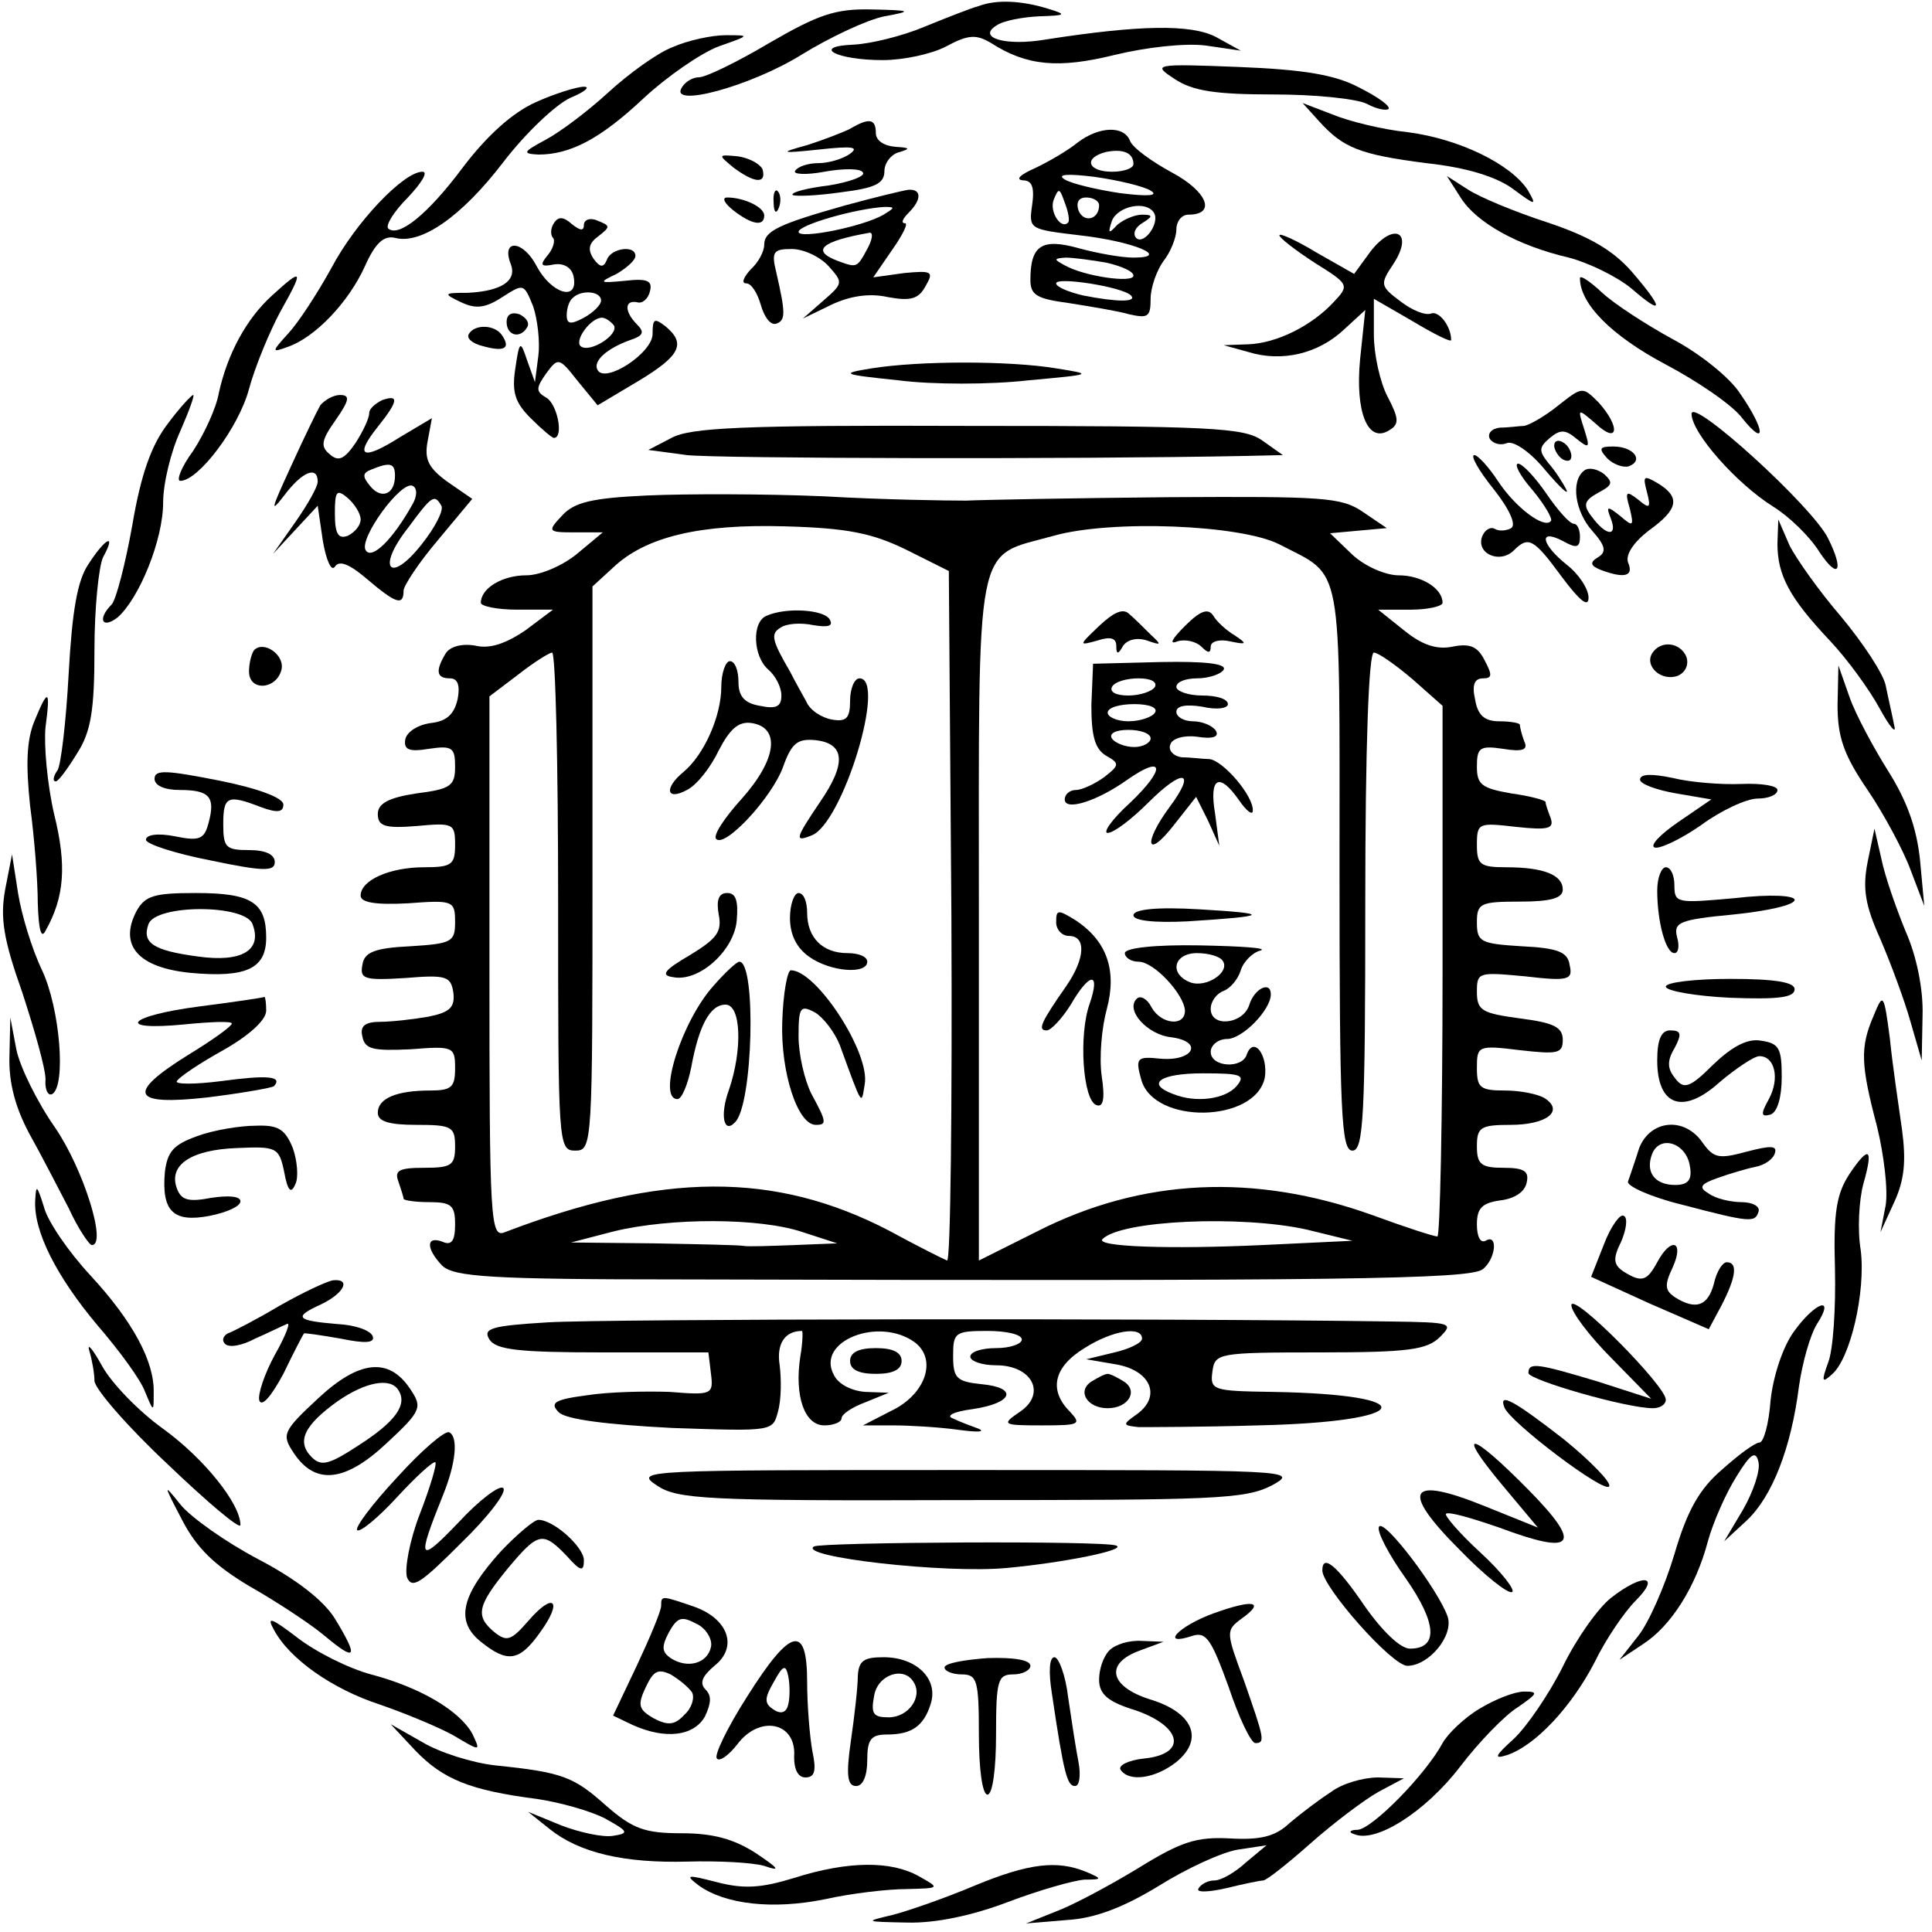 <?xml version="1.0" standalone="no"?>
<!DOCTYPE svg PUBLIC "-//W3C//DTD SVG 20010904//EN"
 "http://www.w3.org/TR/2001/REC-SVG-20010904/DTD/svg10.dtd">
<svg version="1.0" xmlns="http://www.w3.org/2000/svg"
 width="225pt" height="225pt" viewBox="0 0 225 225"
 preserveAspectRatio="xMidYMid meet">

<g transform="translate(0,225) scale(0.1,-0.1)"
fill="#000000" stroke="none">
<path d="M1140 2243 c-8 -2 -36 -13 -63 -24 -26 -11 -63 -20 -83 -21 -50 -2
-20 -18 34 -18 24 0 57 7 74 16 26 14 35 14 52 4 42 -27 79 -30 144 -14 37 9
82 14 106 11 l41 -6 -29 16 c-29 15 -89 14 -198 -3 -47 -8 -80 2 -58 16 8 6
31 10 50 11 32 1 33 2 10 9 -29 9 -59 11 -80 3z"/>
<path d="M896 2200 c-37 -22 -74 -40 -82 -40 -7 0 -16 -5 -20 -12 -15 -24 79
1 139 38 34 21 77 41 97 45 33 6 32 7 -15 8 -42 1 -62 -6 -119 -39z"/>
<path d="M783 2195 c-18 -7 -51 -31 -75 -53 -24 -22 -56 -46 -73 -55 -26 -14
-27 -16 -8 -17 37 0 72 18 123 66 27 25 66 52 87 60 37 13 37 13 8 13 -16 0
-44 -6 -62 -14z"/>
<path d="M1368 2158 c21 -14 48 -18 115 -18 49 0 97 -5 109 -11 11 -6 22 -8
25 -6 3 3 -12 14 -34 25 -28 15 -65 21 -140 24 -100 4 -101 3 -75 -14z"/>
<path d="M624 2131 c-27 -12 -57 -39 -85 -76 -41 -55 -75 -82 -87 -71 -3 4 7
20 23 36 16 17 24 30 17 30 -22 0 -78 -59 -106 -112 -16 -29 -38 -63 -50 -76
-20 -22 -20 -23 -1 -16 32 11 71 52 90 94 12 27 22 36 35 33 30 -8 77 24 126
88 26 34 61 67 78 75 17 7 24 13 16 13 -8 0 -34 -8 -56 -18z"/>
<path d="M1536 2109 c28 -31 47 -39 125 -49 47 -5 82 -16 101 -30 27 -20 28
-20 17 -1 -20 30 -79 59 -139 67 -30 3 -70 13 -89 21 l-34 13 19 -21z"/>
<path d="M990 2100 c-8 -4 -31 -13 -50 -19 -33 -9 -32 -10 15 -5 37 4 46 3 35
-5 -8 -6 -25 -11 -37 -11 -12 0 -24 -4 -27 -9 -3 -4 13 -5 34 -1 22 4 43 4 45
-1 3 -4 -15 -11 -40 -15 -25 -3 -44 -8 -42 -11 3 -2 28 -1 56 3 40 5 51 10 51
25 0 9 8 20 18 22 13 4 11 5 -5 6 -13 1 -23 7 -23 16 0 17 -8 18 -30 5z"/>
<path d="M1255 2084 c-11 -9 -33 -22 -50 -30 -16 -7 -23 -13 -14 -14 11 0 14
-8 11 -29 -4 -28 -3 -28 55 -35 63 -7 108 -26 63 -26 -14 0 -42 5 -64 11 -43
12 -56 3 -56 -37 0 -18 8 -22 45 -27 25 -4 56 -9 70 -13 22 -5 25 -3 25 18 0
13 7 33 15 44 8 10 15 27 15 37 0 9 6 17 14 17 33 0 22 27 -19 49 -24 13 -46
29 -49 37 -7 18 -36 17 -61 -2z m65 -25 c0 -5 -11 -9 -25 -9 -28 0 -34 16 -7
23 20 4 32 -1 32 -14z m20 -31 c10 -6 -3 -7 -35 -3 -27 4 -57 11 -65 16 -10 6
3 7 35 3 28 -4 57 -11 65 -16z m-96 -37 c-8 -9 -22 12 -17 26 6 15 7 14 13 -3
4 -10 6 -21 4 -23z m36 20 c0 -17 -18 -21 -24 -6 -3 9 0 15 9 15 8 0 15 -4 15
-9z m64 -9 c7 -12 -12 -38 -21 -29 -4 5 -1 12 7 17 13 8 13 10 0 10 -9 0 -22
-6 -29 -12 -10 -11 -11 -10 -6 5 7 17 40 24 49 9z m-55 -58 c17 -4 31 -10 31
-15 0 -9 -57 -1 -80 12 -13 7 -13 8 1 9 9 0 31 -3 48 -6z m28 -38 c8 -8 -16
-8 -56 0 -17 4 -31 10 -31 14 0 8 77 -4 87 -14z"/>
<path d="M854 2055 c24 -18 39 -20 34 -2 -3 6 -15 13 -29 15 -23 2 -23 2 -5
-13z"/>
<path d="M1701 2020 c18 -29 66 -56 126 -70 23 -6 56 -22 73 -36 38 -33 38
-24 0 20 -22 25 -50 41 -98 57 -37 12 -78 29 -92 38 l-25 16 16 -25z"/>
<path d="M901 2014 c0 -11 3 -14 6 -6 3 7 2 16 -1 19 -3 4 -6 -2 -5 -13z"/>
<path d="M985 2011 c-78 -22 -95 -30 -95 -46 0 -8 -7 -21 -16 -29 -8 -9 -11
-16 -5 -16 6 0 13 -11 17 -25 4 -14 11 -24 18 -22 11 4 11 12 0 60 -6 24 -3
27 18 27 14 0 33 -9 43 -20 17 -19 17 -20 -6 -40 l-24 -21 33 16 c21 10 44 14
66 9 27 -5 36 -2 44 13 10 17 7 18 -25 15 l-36 -5 22 32 c12 17 19 31 15 31
-5 0 -3 5 4 12 16 16 15 28 0 27 -7 -1 -40 -9 -73 -18z m44 -11 c-24 -14 -99
-29 -99 -20 0 8 66 27 100 29 13 0 12 -1 -1 -9z m-19 -40 c-12 -22 -12 -22
-34 -14 -32 12 -20 23 37 33 4 0 3 -8 -3 -19z"/>
<path d="M854 2005 c22 -17 36 -19 36 -6 0 10 -24 21 -43 21 -7 0 -3 -7 7 -15z"/>
<path d="M645 1990 c-4 -6 -4 -14 -1 -17 3 -3 0 -13 -6 -20 -10 -12 -8 -14 7
-11 12 2 21 -4 23 -14 6 -30 -26 -20 -43 12 -16 31 -42 32 -30 2 7 -19 -11
-31 -50 -33 -29 0 -29 -1 -8 -11 17 -8 28 -7 48 6 25 16 25 16 36 -11 5 -15 8
-41 6 -57 l-4 -31 -9 25 c-8 24 -9 24 -14 -10 -4 -27 0 -39 18 -57 13 -13 25
-23 27 -23 12 0 4 40 -9 47 -12 7 -12 11 0 28 14 19 15 19 37 -9 l23 -28 47
28 c50 30 56 44 32 64 -13 10 -15 9 -15 -9 0 -22 -55 -58 -64 -42 -6 10 10 25
38 35 15 5 17 9 8 18 -15 15 -15 29 0 26 6 -2 13 4 15 13 3 12 -3 15 -29 12
-31 -3 -31 -2 -10 8 12 7 22 16 22 21 0 13 -28 9 -33 -4 -4 -10 -8 -10 -16 1
-7 11 -5 18 6 26 14 11 14 12 -1 18 -9 4 -16 1 -16 -5 0 -7 -4 -7 -14 1 -10 9
-16 9 -21 1z m55 -90 c0 -5 -9 -14 -20 -20 -15 -8 -20 -8 -20 3 0 8 3 17 7 20
10 10 33 8 33 -3z m15 -29 c6 -11 -29 -33 -39 -24 -7 7 12 33 25 33 4 0 10 -4
14 -9z"/>
<path d="M1490 1976 c0 -3 18 -17 41 -32 40 -25 41 -26 22 -46 -25 -27 -66
-48 -100 -49 l-28 -1 29 -8 c39 -12 81 -2 111 26 l25 23 -6 -57 c-6 -62 9 -99
34 -83 12 7 11 14 -2 39 -9 17 -16 50 -16 72 l0 42 45 -26 c25 -15 45 -25 45
-22 0 16 -14 34 -23 31 -7 -3 -23 4 -36 14 -24 18 -24 20 -8 44 24 37 0 49
-27 14 l-19 -26 -44 25 c-23 14 -43 23 -43 20z"/>
<path d="M317 1906 c-30 -27 -52 -68 -62 -113 -3 -18 -17 -48 -30 -68 -14 -19
-20 -35 -15 -35 21 0 68 62 80 107 7 26 24 67 37 91 27 48 26 51 -10 18z"/>
<path d="M1840 1926 c0 -30 37 -67 99 -100 38 -20 79 -48 90 -63 28 -35 27
-14 -2 28 -12 19 -47 47 -79 64 -31 17 -68 41 -82 54 -15 14 -26 21 -26 17z"/>
<path d="M590 1875 c0 -16 16 -20 24 -6 3 5 -1 11 -9 15 -9 3 -15 0 -15 -9z"/>
<path d="M546 1861 c-3 -5 4 -11 16 -14 25 -7 33 -3 23 12 -8 13 -32 14 -39 2z"/>
<path d="M1015 1821 c-37 -6 -35 -7 32 -14 39 -5 106 -5 150 0 76 7 77 7 33
14 -54 9 -159 9 -215 0z"/>
<path d="M1815 1778 c-16 -13 -34 -23 -40 -24 -5 0 -18 -2 -28 -2 -10 -1 -15
-7 -12 -13 4 -6 13 -8 20 -5 8 3 28 -11 45 -32 17 -20 28 -30 24 -22 -4 8 -13
22 -21 31 -11 14 -11 18 2 29 12 10 18 10 31 -1 15 -12 16 -11 9 11 -8 25 -8
25 14 6 26 -24 28 -3 3 25 -19 19 -19 19 -47 -3z"/>
<path d="M195 1756 c-19 -25 -31 -59 -41 -118 -8 -45 -19 -87 -24 -92 -17 -17
-11 -29 7 -15 25 22 53 90 53 134 0 22 9 59 20 83 10 23 17 42 15 42 -2 0 -16
-15 -30 -34z"/>
<path d="M373 1778 c-4 -7 -20 -40 -35 -73 -22 -48 -24 -54 -7 -32 21 28 39
35 39 16 0 -6 -12 -27 -26 -47 l-26 -37 26 28 26 28 6 -41 c4 -23 10 -36 14
-30 5 8 17 3 37 -14 34 -29 43 -32 43 -14 0 6 18 33 40 59 l40 48 -29 20 c-22
16 -27 26 -23 47 l5 27 -37 -22 c-44 -28 -54 -23 -26 12 24 30 25 38 5 31 -8
-4 -15 -10 -15 -15 0 -6 -7 -21 -16 -35 -13 -19 -20 -22 -30 -13 -11 9 -10 16
7 40 16 23 17 29 5 29 -8 0 -18 -6 -23 -12z m87 -82 c0 -22 -16 -28 -29 -12
-9 11 -9 15 1 19 22 9 28 8 28 -7z m20 -34 c-23 -41 -47 -64 -54 -53 -9 13 42
83 55 75 5 -3 5 -12 -1 -22z m-60 -17 c0 -7 -7 -15 -15 -19 -11 -4 -15 2 -15
26 0 26 2 29 15 18 8 -7 15 -18 15 -25z m94 16 c3 -5 -7 -25 -23 -45 -37 -47
-53 -28 -16 19 28 38 31 40 39 26z"/>
<path d="M1970 1768 c0 -22 52 -81 95 -108 18 -11 43 -35 54 -53 22 -33 29
-22 10 16 -18 37 -159 165 -159 145z"/>
<path d="M782 1740 l-27 -14 45 -6 c36 -4 450 -5 650 -1 l44 1 -24 17 c-21 15
-60 17 -343 17 -262 1 -323 -2 -345 -14z"/>
<path d="M1810 1731 c0 -5 5 -13 10 -16 6 -3 10 -2 10 4 0 5 -4 13 -10 16 -5
3 -10 2 -10 -4z"/>
<path d="M1872 1716 c7 -7 19 -11 25 -9 18 7 5 23 -18 23 -16 0 -18 -2 -7 -14z"/>
<path d="M1739 1681 c19 -24 27 -42 21 -46 -5 -3 -14 -4 -19 -1 -5 3 -12 -1
-15 -9 -7 -20 21 -32 37 -16 17 17 23 14 56 -31 21 -28 31 -36 31 -24 0 10
-11 27 -25 38 -30 24 -34 43 -5 28 16 -9 20 -8 20 5 0 8 -3 15 -7 15 -5 0 -19
16 -32 35 -13 19 -28 35 -33 35 -5 0 2 -14 17 -31 14 -17 24 -34 21 -36 -8 -9
-41 16 -61 46 -11 17 -24 31 -28 31 -5 0 5 -18 22 -39z"/>
<path d="M1845 1702 c-16 -12 -11 -48 10 -71 15 -17 16 -24 6 -30 -10 -6 -9
-10 4 -15 27 -10 38 -7 31 9 -3 9 6 23 24 37 35 25 37 39 11 55 -17 10 -18 9
-13 -10 5 -19 3 -20 -10 -9 -14 11 -16 10 -10 -10 5 -21 4 -22 -11 -9 -15 12
-17 12 -11 -3 8 -21 -5 -21 -22 2 -11 14 -9 19 7 28 17 9 18 12 7 22 -8 6 -18
8 -23 4z"/>
<path d="M754 1673 c-65 -3 -85 -8 -99 -23 -18 -19 -17 -20 14 -20 l33 0 -30
-25 c-17 -14 -43 -25 -59 -25 -28 0 -53 -15 -53 -32 0 -4 19 -8 42 -8 l42 0
-32 -24 c-22 -15 -41 -22 -58 -18 -16 3 -30 -1 -35 -9 -12 -20 -11 -29 5 -29
9 0 12 -8 9 -24 -4 -18 -13 -26 -31 -28 -15 -2 -28 -10 -30 -19 -2 -12 4 -15
28 -11 27 4 30 1 30 -21 0 -22 -5 -26 -45 -31 -33 -5 -45 -12 -45 -24 0 -14 8
-17 45 -14 43 4 45 3 45 -22 0 -23 -4 -26 -36 -26 -40 0 -74 -15 -74 -33 0 -8
17 -11 55 -9 53 4 55 3 55 -22 0 -23 -4 -25 -52 -28 -42 -2 -54 -7 -56 -22 -3
-16 2 -18 50 -15 48 4 53 2 56 -17 2 -17 -4 -23 -29 -28 -17 -3 -43 -6 -56 -6
-18 0 -24 -5 -21 -17 3 -15 12 -17 56 -15 50 4 52 3 52 -22 0 -22 -4 -26 -29
-26 -39 0 -61 -9 -61 -26 0 -10 13 -14 45 -14 41 0 45 -2 45 -25 0 -22 -4 -25
-36 -25 -29 0 -35 -3 -30 -16 3 -9 6 -18 6 -20 0 -2 14 -4 30 -4 26 0 30 -4
30 -26 0 -19 -4 -25 -15 -20 -19 7 -19 -8 0 -28 14 -13 56 -16 278 -16 766 -2
920 0 934 12 15 12 18 42 3 33 -6 -3 -10 5 -10 19 0 19 6 25 27 28 17 2 29 10
31 21 3 13 -3 17 -27 17 -26 0 -31 4 -31 25 0 22 4 25 39 25 42 0 63 16 40 31
-8 5 -29 9 -46 9 -29 0 -33 3 -33 26 0 26 1 27 50 21 44 -5 50 -4 50 12 0 15
-11 20 -50 25 -44 6 -50 9 -50 31 0 23 2 23 56 18 51 -6 56 -4 52 13 -2 15
-13 20 -56 22 -48 3 -52 5 -52 28 0 22 4 24 50 24 36 0 50 4 50 14 0 17 -22
26 -66 26 -30 0 -34 3 -34 26 0 26 2 26 46 21 37 -4 44 -2 40 10 -3 8 -6 16
-6 19 0 2 -18 7 -40 10 -34 6 -40 10 -40 31 0 22 3 25 30 21 24 -4 30 -1 25 9
-3 8 -5 17 -5 19 0 2 -11 4 -24 4 -17 0 -25 7 -28 25 -4 17 -1 25 9 25 11 0
11 4 2 21 -8 16 -17 20 -37 16 -19 -4 -36 2 -57 19 l-30 24 38 0 c20 0 37 4
37 8 0 17 -25 32 -51 32 -16 0 -40 11 -54 24 l-26 25 33 3 33 3 -28 19 c-25
17 -46 18 -225 17 -108 -1 -215 -3 -237 -4 -22 0 -96 1 -165 5 -69 3 -162 3
-206 1z m301 -63 l50 -25 3 -403 c1 -222 -1 -402 -5 -400 -5 2 -35 17 -68 35
-133 69 -264 68 -447 -2 -17 -7 -18 12 -18 308 l0 316 33 25 c19 15 37 26 40
26 4 0 7 -130 7 -290 0 -283 0 -290 20 -290 20 0 20 7 20 328 l0 329 24 22
c38 36 101 51 201 48 72 -2 101 -8 140 -27z m435 6 c75 -39 70 -13 70 -378 0
-285 2 -328 15 -328 13 0 15 39 15 290 0 180 4 290 10 290 5 0 25 -14 45 -31
l35 -31 0 -309 c0 -170 -3 -309 -6 -309 -4 0 -38 11 -76 25 -137 49 -268 43
-390 -19 l-68 -34 0 397 c0 452 -6 421 87 447 67 19 218 13 263 -10z m-555
-801 l40 -13 -50 -2 c-27 -1 -54 -2 -59 -1 -4 1 -52 2 -105 3 l-96 1 50 13
c66 16 170 16 220 -1z m587 3 l53 -13 -105 -5 c-108 -5 -195 -2 -186 7 22 22
162 28 238 11z"/>
<path d="M893 1533 c-18 -7 -16 -48 2 -63 8 -7 15 -20 15 -30 0 -13 -6 -16
-25 -12 -18 3 -25 11 -25 28 0 13 -4 24 -10 24 -5 0 -10 -14 -10 -30 0 -34
-20 -79 -44 -99 -23 -19 -20 -34 4 -21 12 6 28 27 37 46 13 25 23 34 38 32 34
-5 30 -42 -11 -88 -20 -22 -34 -43 -30 -47 10 -11 65 48 78 84 10 28 17 33 38
31 34 -4 36 -27 5 -72 -29 -43 -30 -47 -10 -39 36 13 88 183 56 183 -6 0 -11
-12 -11 -26 0 -20 -4 -25 -21 -22 -12 2 -26 11 -30 21 -5 9 -14 25 -19 35 -21
36 -23 44 -11 51 7 5 24 6 38 3 18 -3 24 -1 19 7 -7 11 -50 14 -73 4z"/>
<path d="M837 1185 c4 -20 -2 -28 -33 -47 -31 -18 -35 -24 -20 -26 30 -6 71
31 74 66 2 23 -1 32 -11 32 -10 0 -13 -8 -10 -25z"/>
<path d="M920 1181 c0 -20 8 -35 22 -45 25 -18 68 -21 68 -6 0 6 -10 10 -23
10 -29 0 -47 18 -47 47 0 13 -4 23 -10 23 -5 0 -10 -13 -10 -29z"/>
<path d="M831 1102 c-37 -41 -66 -132 -42 -132 5 0 12 17 16 37 9 49 22 73 40
73 18 0 20 -52 4 -99 -11 -30 -6 -52 7 -38 21 20 25 187 5 187 -3 0 -17 -13
-30 -28z"/>
<path d="M911 1060 c-2 -59 18 -120 39 -120 13 0 13 3 -5 36 -8 16 -15 46 -15
67 0 34 2 37 19 28 10 -6 23 -23 29 -38 27 -74 25 -70 29 -46 7 36 -56 133
-86 133 -4 0 -9 -27 -10 -60z"/>
<path d="M1280 1521 c-24 -23 -24 -23 -2 -17 15 5 22 3 22 -6 0 -10 2 -11 8 0
5 7 16 10 28 6 17 -6 17 -5 4 7 -8 8 -19 19 -25 24 -7 7 -18 2 -35 -14z"/>
<path d="M1380 1521 c-15 -15 -19 -22 -9 -18 9 3 22 0 28 -6 8 -8 11 -8 11 0
0 6 10 9 23 6 19 -4 20 -3 5 7 -10 6 -21 16 -25 23 -6 9 -15 6 -33 -12z"/>
<path d="M1271 1429 c0 -36 4 -51 17 -59 16 -9 16 -11 -2 -25 -11 -8 -26 -15
-33 -15 -7 0 -13 -5 -13 -11 0 -14 38 -2 73 23 43 30 45 13 3 -27 -21 -19 -32
-35 -26 -35 7 0 28 16 47 35 41 41 57 38 25 -5 -31 -42 -27 -62 5 -21 l26 33
14 -28 13 -29 -5 38 c-7 42 5 48 28 15 9 -13 16 -18 16 -12 1 17 -35 59 -51
60 -7 0 -21 2 -31 2 -10 1 -17 8 -14 15 2 7 16 11 31 9 19 -3 26 0 22 7 -4 6
-16 11 -27 11 -10 0 -19 5 -19 11 0 7 11 9 30 6 17 -4 30 -2 30 3 0 6 -13 10
-30 10 -16 0 -30 5 -30 10 0 6 11 10 24 10 14 0 28 5 31 10 4 7 -21 10 -73 9
l-79 -2 -2 -48z m74 21 c-3 -5 -17 -10 -31 -10 -14 0 -22 4 -19 10 3 6 17 10
31 10 14 0 22 -4 19 -10z m0 -30 c-3 -5 -17 -10 -31 -10 -13 0 -24 5 -24 10 0
6 14 10 31 10 17 0 28 -4 24 -10z m-5 -30 c0 -5 -9 -10 -19 -10 -11 0 -23 5
-26 10 -4 6 5 10 19 10 14 0 26 -4 26 -10z"/>
<path d="M1320 1184 c0 -6 23 -9 63 -7 95 6 99 9 14 14 -50 3 -77 0 -77 -7z"/>
<path d="M1230 1176 c0 -9 7 -16 15 -16 20 0 19 -26 -3 -58 -30 -43 -34 -52
-23 -52 5 0 18 14 28 30 22 38 35 39 22 1 -13 -36 -8 -113 8 -118 8 -3 10 8 6
34 -3 22 0 56 6 78 12 45 0 79 -36 103 -21 13 -23 13 -23 -2z"/>
<path d="M1310 1140 c0 -5 7 -10 16 -10 18 0 53 -38 54 -57 0 -19 -28 -16 -39
4 -5 10 -13 14 -17 10 -14 -13 12 -42 40 -45 38 -5 26 -28 -12 -25 -28 3 -30
1 -23 -24 14 -53 133 -51 144 2 4 26 -13 49 -21 27 -5 -17 -42 -15 -42 3 0 8
9 15 19 15 18 0 51 34 51 52 0 16 -19 7 -25 -12 -7 -23 -45 -27 -45 -5 0 9 7
18 15 21 8 3 17 14 20 24 3 10 14 21 23 23 9 3 -22 5 -70 6 -53 1 -88 -3 -88
-9z m114 -9 c9 -13 -19 -32 -38 -25 -25 10 -19 34 8 34 14 0 27 -4 30 -9z m16
-146 c-13 -15 -47 -20 -74 -9 -32 12 -15 24 35 24 45 0 50 -2 39 -15z"/>
<path d="M2070 1617 c0 -37 14 -63 60 -112 21 -22 47 -58 59 -80 12 -22 20
-31 17 -20 -2 11 -7 32 -10 47 -3 14 -27 50 -52 80 -25 29 -52 67 -60 83 l-13
30 -1 -28z"/>
<path d="M103 1593 c-13 -19 -19 -55 -23 -127 -3 -56 -9 -107 -13 -113 -5 -7
-6 -13 -2 -13 3 0 14 15 25 33 16 25 20 50 20 120 0 49 5 97 10 108 16 29 3
23 -17 -8z"/>
<path d="M296 1493 c-3 -4 -6 -15 -6 -25 0 -24 33 -21 38 3 3 17 -21 33 -32
22z"/>
<path d="M1924 1489 c-9 -15 11 -33 30 -26 9 4 13 13 10 22 -7 17 -30 20 -40
4z"/>
<path d="M2140 1429 c0 -37 7 -58 35 -99 19 -28 42 -71 50 -93 l16 -42 -5 54
c-4 37 -15 68 -37 103 -17 27 -38 66 -45 86 l-13 37 -1 -46z"/>
<path d="M40 1410 c-9 -22 -10 -50 -5 -98 5 -37 9 -88 9 -114 1 -31 4 -42 9
-32 22 39 25 76 10 136 -8 35 -12 80 -10 101 6 45 3 46 -13 7z"/>
<path d="M180 1343 c0 -8 12 -13 29 -13 35 0 42 -8 34 -38 -5 -19 -10 -22 -39
-16 -20 4 -34 2 -34 -4 0 -5 34 -16 75 -24 62 -13 75 -13 75 -2 0 9 -11 14
-30 14 -27 0 -30 3 -30 30 0 33 5 35 44 20 19 -7 26 -6 26 3 0 8 -30 19 -75
28 -61 12 -75 13 -75 2z"/>
<path d="M1910 1342 c0 -5 19 -12 42 -16 l41 -7 -38 -26 c-22 -15 -34 -28 -28
-30 6 -2 31 10 54 26 23 17 53 31 66 31 12 0 23 4 23 10 0 5 -19 8 -42 7 -24
-1 -60 2 -80 7 -24 5 -38 5 -38 -2z"/>
<path d="M2175 1246 c-6 -31 -3 -50 15 -90 12 -28 28 -71 35 -96 l13 -45 1 52
c1 31 -7 70 -20 99 -11 27 -24 64 -28 84 l-8 35 -8 -39z"/>
<path d="M6 1214 c-6 -33 -2 -58 20 -120 14 -43 27 -88 27 -101 -1 -12 3 -20
8 -17 16 10 9 99 -12 144 -12 25 -24 65 -28 90 l-7 45 -8 -41z"/>
<path d="M1930 1213 c0 -37 10 -73 20 -73 5 0 6 9 3 19 -4 17 3 20 66 26 39 4
71 11 71 17 0 5 -27 7 -70 2 -67 -6 -70 -6 -70 15 0 11 -4 21 -10 21 -5 0 -10
-12 -10 -27z"/>
<path d="M159 1189 c-21 -40 2 -66 63 -72 65 -6 88 5 88 41 0 41 -17 52 -82
52 -48 0 -59 -3 -69 -21z m135 -15 c12 -31 -13 -45 -63 -38 -53 7 -66 16 -58
38 9 23 112 23 121 0z"/>
<path d="M1940 1101 c0 -5 34 -11 75 -13 55 -2 75 0 75 10 0 8 -22 12 -75 12
-41 0 -75 -4 -75 -9z"/>
<path d="M233 1078 c-85 -11 -100 -29 -18 -21 30 3 55 4 55 1 0 -3 -22 -19
-50 -36 -74 -46 -67 -60 22 -50 40 5 74 11 77 13 11 12 -9 13 -61 6 -31 -4
-55 -4 -52 0 3 5 27 21 54 36 30 17 50 35 50 46 0 9 -1 16 -2 16 -2 -1 -36 -6
-75 -11z"/>
<path d="M2182 1067 c-16 -37 -15 -57 4 -129 8 -33 13 -74 10 -92 l-6 -31 16
35 c12 26 14 48 9 85 -4 28 -11 75 -14 105 -7 54 -8 54 -19 27z"/>
<path d="M11 1020 c-1 -31 7 -60 23 -90 14 -25 34 -64 46 -87 11 -24 24 -43
27 -43 18 0 -10 89 -43 137 -21 30 -41 71 -45 91 l-7 37 -1 -45z"/>
<path d="M1930 1015 c0 -53 30 -64 73 -25 19 16 40 30 46 30 18 0 24 -26 11
-50 -10 -18 -9 -21 2 -18 8 3 13 20 13 44 0 33 -3 39 -24 42 -16 3 -34 -7 -56
-28 -27 -27 -34 -29 -44 -16 -9 11 -10 20 -1 35 9 17 8 21 -5 21 -10 0 -15
-10 -15 -35z"/>
<path d="M230 927 c-28 -10 -35 -18 -38 -42 -4 -46 10 -59 52 -51 20 4 36 11
36 17 0 6 -14 7 -34 4 -26 -5 -35 -3 -40 11 -10 27 16 45 70 47 46 2 49 1 55
-28 4 -22 8 -26 13 -14 4 8 2 28 -3 42 -9 22 -17 27 -43 26 -18 0 -49 -5 -68
-12z"/>
<path d="M1909 913 c-5 -16 -11 -33 -13 -39 -2 -5 26 -18 63 -27 80 -21 85
-21 89 -8 2 6 -7 11 -20 11 -12 0 -30 4 -38 10 -12 7 -10 11 10 18 14 5 34 11
44 13 11 2 21 9 23 16 3 9 -5 9 -32 2 -33 -9 -39 -8 -52 10 -21 31 -61 27 -74
-6z m59 -21 c3 -16 -2 -22 -17 -22 -24 0 -35 15 -27 36 9 23 40 13 44 -14z"/>
<path d="M2154 883 c-15 -23 -19 -44 -17 -111 1 -45 -2 -94 -8 -109 -8 -22 -7
-24 4 -14 22 18 40 97 34 145 -4 24 -2 58 3 77 12 42 7 46 -16 12z"/>
<path d="M41 852 c-2 -36 25 -89 73 -146 25 -29 50 -63 55 -77 10 -24 10 -24
10 -1 1 36 -24 83 -74 137 -25 27 -50 63 -54 80 -8 25 -9 26 -10 7z"/>
<path d="M1868 801 l-15 -38 68 -31 69 -30 15 28 c17 33 19 50 6 50 -5 0 -12
-11 -15 -25 -7 -26 -21 -31 -45 -16 -12 8 -13 14 -3 35 14 31 -2 36 -18 6 -12
-22 -18 -24 -39 -11 -12 8 -13 15 -3 35 6 14 8 28 3 30 -4 3 -15 -12 -23 -33z"/>
<path d="M325 729 c-27 -16 -54 -30 -60 -32 -5 -3 -7 -8 -3 -12 5 -5 20 -2 35
6 16 7 32 15 37 17 5 3 -1 -13 -14 -36 -12 -22 -20 -46 -18 -53 3 -8 14 5 28
31 12 25 23 46 24 47 0 1 20 -2 43 -6 29 -6 40 -5 37 3 -3 7 -21 13 -41 14
-48 4 -52 8 -19 23 27 13 35 30 14 28 -7 -1 -35 -14 -63 -30z"/>
<path d="M1830 730 c0 -8 21 -36 47 -62 l46 -47 -62 20 c-70 21 -81 23 -81 10
0 -8 114 -41 145 -41 8 0 15 4 15 10 0 16 -109 126 -110 110z"/>
<path d="M2089 699 c-13 -18 -24 -52 -27 -80 -2 -27 -8 -49 -13 -49 -5 0 -24
-14 -43 -31 -27 -23 -41 -48 -56 -99 -11 -37 -30 -80 -42 -95 l-22 -28 27 18
c33 21 62 67 76 120 6 22 21 56 33 75 17 28 23 31 26 17 2 -10 -6 -34 -18 -55
l-22 -37 26 24 c30 28 52 85 61 156 4 28 13 60 21 73 22 34 -2 26 -27 -9z"/>
<path d="M638 710 c-66 -4 -76 -7 -68 -20 8 -12 34 -15 132 -15 l123 0 3 -25
c3 -24 1 -25 -48 -21 -29 1 -72 0 -97 -4 -38 -5 -43 -9 -32 -20 9 -8 54 -14
132 -18 117 -4 117 -4 123 19 4 14 4 38 2 54 -4 25 6 40 26 40 1 0 1 -13 -2
-30 -7 -46 5 -80 28 -80 11 0 20 4 20 8 0 5 12 13 28 19 l27 11 -27 1 c-16 1
-32 9 -37 20 -21 39 52 68 94 38 27 -20 13 -61 -27 -80 l-33 -17 35 0 c19 0
53 -2 75 -5 22 -3 33 -3 25 1 -8 3 -22 8 -30 12 -9 3 0 8 23 11 47 7 53 25 10
29 -29 3 -33 7 -33 33 0 27 2 29 40 29 22 0 40 -4 40 -10 0 -5 -13 -10 -30
-10 -16 0 -30 -4 -30 -10 0 -5 13 -10 30 -10 42 0 59 -33 28 -54 -22 -15 -21
-16 25 -16 44 0 47 1 33 16 -25 25 -19 52 17 74 33 21 67 26 67 11 0 -5 -15
-12 -32 -16 l-33 -8 35 -6 c40 -7 53 -37 24 -58 -17 -12 -17 -13 2 -15 10 0
73 0 139 2 182 4 195 36 17 39 -70 1 -73 2 -70 24 3 21 6 22 125 22 103 0 125
3 140 18 16 16 14 17 -57 18 -268 4 -918 3 -982 -1z"/>
<path d="M104 677 c3 -10 6 -26 6 -35 0 -9 38 -53 85 -97 47 -45 85 -77 85
-71 0 25 -43 78 -90 112 -28 20 -60 53 -71 73 -11 20 -18 28 -15 18z"/>
<path d="M990 665 c0 -10 10 -15 30 -15 20 0 30 5 30 15 0 10 -10 15 -30 15
-20 0 -30 -5 -30 -15z"/>
<path d="M370 621 c-41 -38 -42 -42 -28 -63 25 -38 60 -34 108 11 41 38 42 42
28 63 -25 38 -60 34 -108 -11z m94 10 c11 -17 -4 -37 -46 -64 -35 -23 -44 -25
-55 -14 -18 18 -9 37 30 65 33 23 62 28 71 13z"/>
<path d="M1271 641 c-17 -11 -5 -31 19 -31 24 0 36 20 19 31 -8 5 -16 9 -19 9
-3 0 -11 -4 -19 -9z"/>
<path d="M1752 611 c6 -17 117 -101 122 -92 3 4 -21 29 -53 55 -58 45 -76 55
-69 37z"/>
<path d="M463 530 c-29 -31 -50 -59 -47 -62 3 -3 24 14 46 38 23 25 43 43 45
41 2 -2 -6 -29 -18 -60 -12 -31 -18 -64 -15 -74 6 -14 16 -7 63 40 32 31 54
60 49 64 -4 4 -28 -14 -52 -40 -47 -49 -49 -45 -18 32 15 37 18 68 7 73 -5 2
-32 -21 -60 -52z"/>
<path d="M1750 520 l41 -49 -62 25 c-89 36 -99 19 -29 -51 29 -30 57 -52 61
-49 4 2 -12 23 -37 46 -24 22 -42 43 -40 45 3 3 30 -5 62 -16 88 -33 98 -21
34 44 -68 69 -86 72 -30 5z"/>
<path d="M765 520 c24 -16 56 -18 354 -17 294 0 331 1 362 17 33 18 24 18
-355 18 -377 0 -388 0 -361 -18z"/>
<path d="M212 480 c17 -33 38 -53 78 -77 30 -17 70 -43 88 -58 37 -31 40 -26
12 20 -13 21 -45 46 -89 69 -38 20 -79 49 -91 64 -20 25 -20 24 2 -18z"/>
<path d="M583 443 c-46 -51 -53 -81 -23 -105 31 -25 45 -23 69 11 27 37 16 48
-14 13 -20 -23 -25 -24 -39 -13 -23 19 -20 31 15 74 36 43 41 44 69 15 16 -18
20 -19 20 -5 0 15 -35 47 -53 47 -5 0 -25 -17 -44 -37z"/>
<path d="M1606 472 c-3 -5 11 -32 31 -60 37 -53 38 -82 5 -82 -11 0 -32 20
-53 50 -32 47 -49 61 -49 41 0 -19 81 -111 99 -111 25 0 54 35 47 57 -10 30
-74 115 -80 105z"/>
<path d="M948 449 c-20 -12 153 -32 225 -25 65 6 140 21 127 26 -13 6 -343 4
-352 -1z"/>
<path d="M1876 389 c-15 -12 -40 -47 -56 -80 -16 -32 -42 -70 -57 -84 -22 -20
-24 -24 -8 -19 33 11 75 56 102 108 13 27 35 59 48 72 30 30 8 32 -29 3z"/>
<path d="M770 380 c0 -6 -13 -37 -28 -69 l-28 -59 23 -11 c38 -17 71 -13 84
10 7 15 8 24 1 31 -8 8 -4 16 10 28 28 22 16 55 -24 69 -38 13 -38 13 -38 1z
m58 -48 c-4 -19 -27 -26 -47 -13 -10 7 -11 13 -2 30 10 18 15 19 32 10 11 -5
19 -18 17 -27z m-22 -53 c3 -6 0 -18 -9 -26 -11 -12 -19 -13 -36 -4 -17 10
-19 15 -9 36 9 19 14 22 29 15 10 -6 21 -15 25 -21z"/>
<path d="M1413 371 c-41 -15 -63 -39 -24 -26 16 5 22 -5 42 -60 12 -36 26 -65
31 -65 12 0 10 6 -13 72 -21 57 -22 59 -3 73 28 20 14 23 -33 6z"/>
<path d="M319 352 c18 -34 68 -69 123 -87 29 -10 68 -26 86 -36 32 -19 32 -19
22 2 -15 27 -61 54 -118 69 -26 7 -64 26 -86 43 -30 23 -36 25 -27 9z"/>
<path d="M870 274 c-23 -36 -39 -69 -35 -72 3 -4 14 4 24 17 25 33 66 26 66
-11 -1 -18 4 -28 13 -28 11 0 13 8 8 31 -3 17 -6 53 -6 80 0 68 -19 64 -70
-17z m48 -9 c-2 -9 -8 -12 -17 -6 -11 7 -11 13 0 32 11 20 14 21 17 7 2 -10 2
-25 0 -33z"/>
<path d="M1292 328 c-7 -7 -12 -22 -12 -34 0 -17 10 -26 43 -36 54 -19 60 -51
9 -56 -18 -2 -30 -8 -27 -13 10 -15 41 -10 65 9 33 27 19 58 -31 73 -47 15
-53 42 -11 57 l27 10 -25 1 c-15 1 -31 -4 -38 -11z"/>
<path d="M999 298 c0 -13 -4 -47 -8 -75 -6 -41 -4 -53 6 -53 8 0 13 12 13 30
0 24 4 30 23 30 29 0 43 10 51 36 9 29 -17 54 -55 54 -23 0 -29 -4 -30 -22z
m65 -7 c11 -17 -6 -41 -29 -41 -18 0 -21 4 -17 25 4 25 35 35 46 16z"/>
<path d="M1100 308 c0 -4 9 -8 20 -8 18 0 20 -7 20 -70 0 -40 4 -70 10 -70 6
0 10 30 10 70 0 63 2 70 20 70 11 0 20 5 20 10 0 7 -20 10 -50 9 -27 -2 -50
-6 -50 -11z"/>
<path d="M1225 278 c14 -95 18 -108 27 -108 5 0 7 12 4 28 -3 15 -8 48 -12 75
-3 26 -11 47 -16 47 -6 0 -7 -17 -3 -42z"/>
<path d="M1723 260 c-17 -10 -37 -29 -43 -40 -20 -37 -82 -100 -99 -101 -9 0
-11 -3 -4 -5 25 -11 83 26 123 78 22 29 53 61 68 70 23 16 24 18 7 18 -11 0
-34 -9 -52 -20z"/>
<path d="M484 211 c32 -33 63 -46 141 -56 27 -4 63 -14 80 -23 27 -15 28 -17
9 -20 -12 -2 -39 4 -60 12 l-39 16 25 -20 c35 -28 87 -40 161 -38 35 1 75 -1
89 -5 20 -7 17 -3 -10 15 -25 16 -49 23 -86 23 -43 0 -57 5 -88 32 -38 34 -51
39 -129 47 -27 3 -65 15 -85 27 l-37 21 29 -31z"/>
<path d="M1550 163 c-14 -9 -35 -25 -48 -36 -17 -16 -34 -20 -70 -18 -39 2
-57 -4 -107 -35 -33 -20 -76 -43 -95 -50 l-35 -14 48 4 c33 2 66 15 107 40 32
20 73 39 92 42 l33 5 -24 -20 c-13 -12 -29 -21 -37 -21 -7 0 -15 -4 -18 -9 -4
-5 10 -5 32 0 20 5 40 9 43 9 4 0 29 20 55 43 27 24 63 51 79 60 l30 16 -30 1
c-17 0 -42 -7 -55 -17z"/>
<path d="M925 63 c-39 -12 -59 -13 -90 -5 -35 9 -38 9 -21 -4 31 -22 86 -28
146 -16 31 7 74 12 96 12 39 1 39 1 14 15 -32 18 -82 18 -145 -2z"/>
<path d="M1135 54 c-33 -14 -76 -29 -95 -34 -34 -8 -33 -8 16 -9 33 -1 76 8
118 24 37 14 76 25 89 26 21 0 21 1 2 9 -34 14 -67 10 -130 -16z"/>
</g>
</svg>

